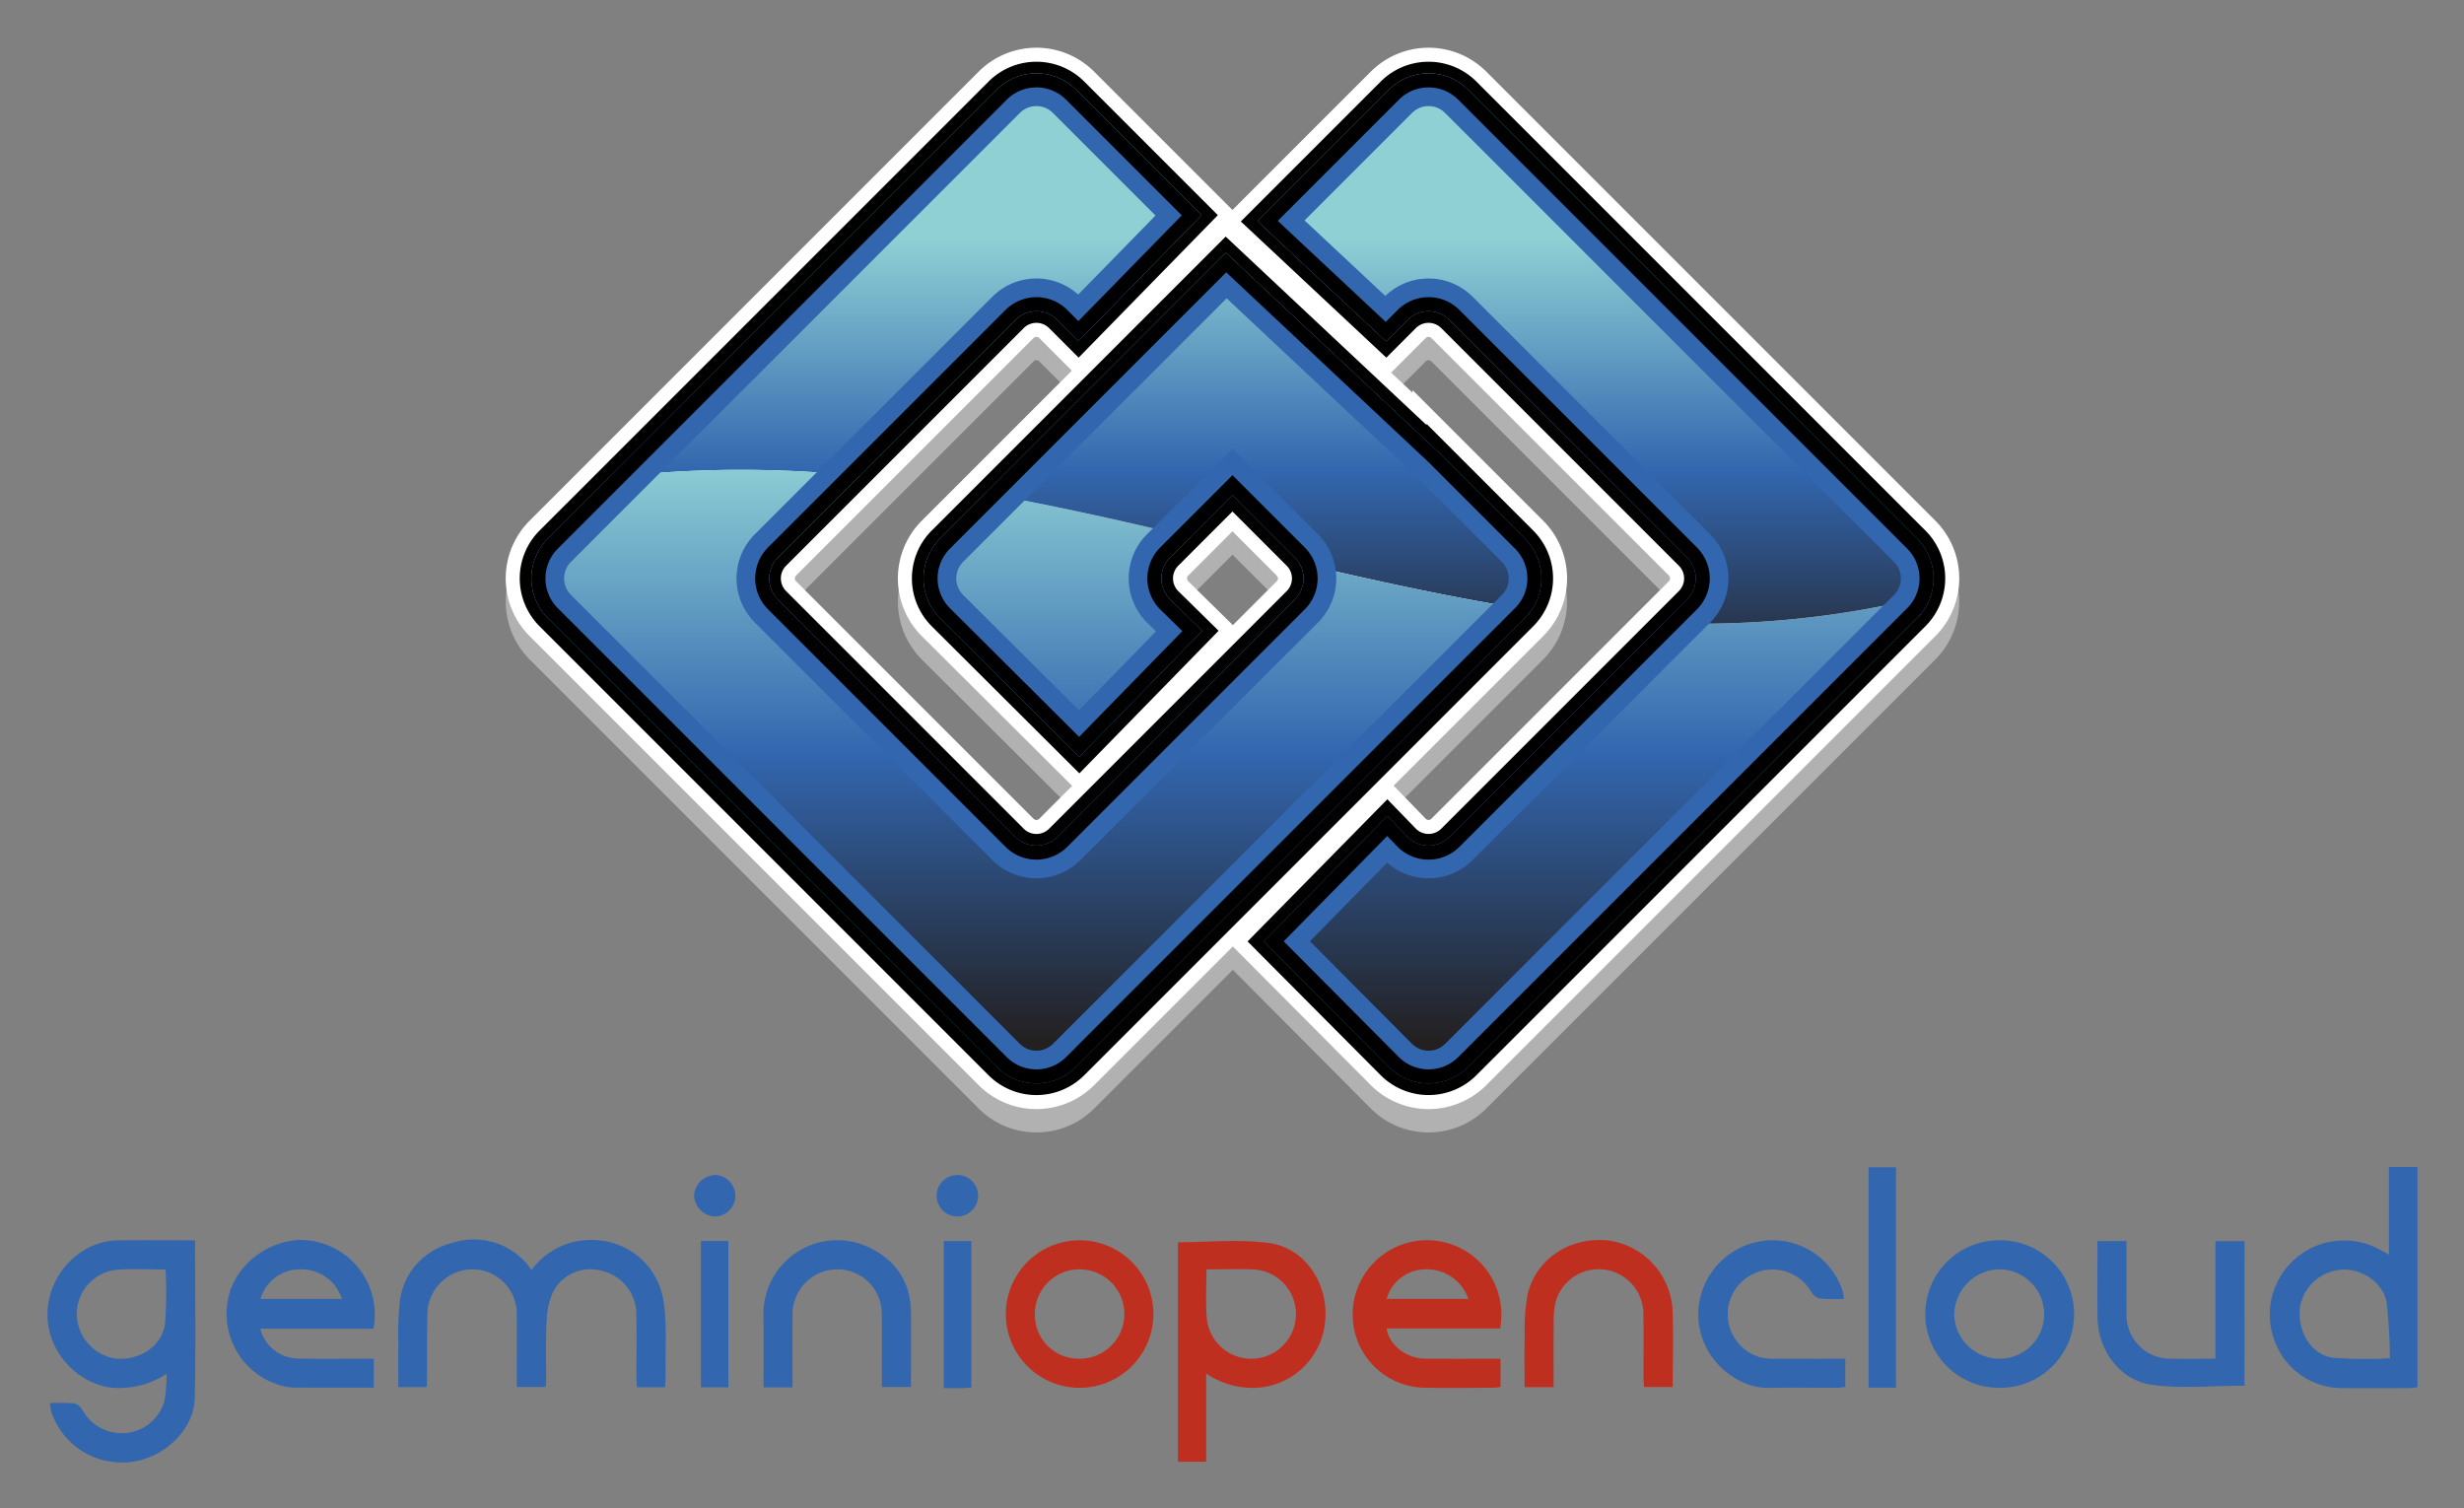 <svg xmlns="http://www.w3.org/2000/svg" role="img" xmlns:xlink="http://www.w3.org/1999/xlink" viewBox="7.81 4.81 386.62 236.62"><rect x="7.81" y="4.81" width="386.62" height="236.62" fill="#808080" stroke="none"/><title>Gemini Open Cloud Computing Inc, logo</title><defs><linearGradient id="linear-gradient" x1="-270.184" x2="-269.451" y1="962.305" y2="962.305" gradientTransform="matrix(0 125.511 125.511 0 -120605.427 33987.847)" gradientUnits="userSpaceOnUse"><stop offset="0" stop-color="#8fd0d4"/><stop offset=".51" stop-color="#3266af"/><stop offset="1" stop-color="#232021"/></linearGradient><linearGradient id="linear-gradient-2" x1="-271.033" x2="-270.3" y1="962.273" y2="962.273" gradientTransform="matrix(0 98.326 98.326 0 -94410.455 26691.6)" xlink:href="#linear-gradient"/><linearGradient id="linear-gradient-3" x1="-271.033" x2="-270.301" y1="962.482" y2="962.482" gradientTransform="matrix(0 98.326 98.326 0 -94487.142 26691.662)" xlink:href="#linear-gradient"/><linearGradient id="linear-gradient-4" x1="-270.184" x2="-269.451" y1="962.318" y2="962.318" gradientTransform="matrix(0 125.511 125.511 0 -120612.042 33987.847)" xlink:href="#linear-gradient"/><linearGradient id="linear-gradient-5" x1="-270.184" x2="-269.451" y1="962.061" y2="962.061" gradientTransform="matrix(0 125.511 125.511 0 -120490.927 33987.847)" xlink:href="#linear-gradient"/><linearGradient id="linear-gradient-6" x1="-271.033" x2="-270.301" y1="962.08" y2="962.08" gradientTransform="matrix(0 98.326 98.326 0 -94339.33 26691.662)" xlink:href="#linear-gradient"/><style>.cls-1{fill:#010100}.cls-2{fill:#b1b1b1}.cls-3{fill:#fff}.cls-10,.cls-11{fill:#3266af}.cls-11,.cls-12{fill-rule:evenodd}.cls-12{fill:#bf2f20}</style></defs><path d="M220.706 131.826l26.384-26.384a8.791 8.791 0 0 0 0-12.432L233.478 79.397v.001L200.169 48.143l-18.484 18.484-26.383 26.383a8.79 8.79 0 0 0 0 12.432l21.854 21.768 19.279-19.742-5.038-4.952a4.652 4.652 0 0 1 0-6.578l9.799-9.799 9.799 9.799a4.652 4.652 0 0 1 .001 6.578L206.519 106.992l-24.834 24.834-7.966 7.967a4.65 4.65 0 0 1-6.578-.002L129.864 102.515a4.652 4.652 0 0 1 0-6.578l37.277-37.276a4.651 4.651 0 0 1 6.578.001l3.32 3.32 19.286-19.735-19.68-19.68a8.791 8.791 0 0 0-12.432 0L93.769 93.01a8.79 8.79 0 0 0 0 12.432l70.445 70.445a8.791 8.791 0 0 0 12.432 0l14.955-14.955z" class="cls-1"/><path d="M170.429 182.49a12.738 12.738 0 0 1-9.064-3.755l-70.446-70.445a12.835 12.835 0 0 1 0-18.129l70.446-70.444a12.817 12.817 0 0 1 18.129 0l22.497 22.497-1.078 1.102L236.326 76.55 249.939 90.162a12.834 12.834 0 0 1 0 18.129l-70.445 70.445a12.739 12.739 0 0 1-9.065 3.755zm0-158.469a4.732 4.732 0 0 0-3.367 1.394L96.618 95.859a4.767 4.767 0 0 0 0 6.735l70.444 70.444a4.761 4.761 0 0 0 6.734 0l70.445-70.444a4.767 4.767 0 0 0 0-6.734l-13.568-13.568-30.415-28.54-42.108 42.108a4.767 4.767 0 0 0 0 6.735l18.964 18.89 13.631-13.958-2.174-2.136a8.699 8.699 0 0 1-.026-12.301l12.649-12.649 12.649 12.649a8.691 8.691 0 0 1 0 12.276l-37.277 37.277a8.68 8.68 0 0 1-12.276-.002l-37.275-37.276a8.69 8.69 0 0 1-.001-12.276l37.277-37.277a8.682 8.682 0 0 1 12.277.001l.438.438 13.654-13.972-16.863-16.864a4.732 4.732 0 0 0-3.367-1.394zm0 37.307a.61.61 0 0 0-.439.181l-37.277 37.277a.625.625 0 0 0 0 .881l37.276 37.277a.624.624 0 0 0 .881 0l5.163-5.165-23.575-23.482a12.836 12.836 0 0 1-.006-18.135l23.536-23.535-5.118-5.118a.61.61 0 0 0-.441-.182zm30.766 30.508l-6.95 6.95a.625.625 0 0 0 0 .881l7.011 6.89 6.891-6.89a.625.625 0 0 0-.001-.881z" class="cls-2"/><path d="M308.624 93.01L238.177 22.566a8.791 8.791 0 0 0-12.432 0l-17.763 17.764-2.849 2.847 20.159 18.863 3.38-3.38a4.651 4.651 0 0 1 6.578.001l37.276 37.275a4.652 4.652 0 0 1 0 6.578l-37.277 37.277a4.65 4.65 0 0 1-6.578-.002l-3.186-3.288-19.346 19.676 19.605 19.707a8.791 8.791 0 0 0 12.432 0l70.447-70.445a8.791 8.791 0 0 0 0-12.432z" class="cls-1"/><path d="M231.962 182.49a12.736 12.736 0 0 1-9.065-3.755l-22.423-22.537 25.031-25.462 6.06 6.251a.586.586 0 0 0 .397.138.611.611 0 0 0 .439-.182l37.277-37.277a.623.623 0 0 0 0-.88l-37.275-37.277a.625.625 0 0 0-.881-.001l-6.136 6.137-26.044-24.372 23.556-23.556a12.817 12.817 0 0 1 18.13 0L311.473 90.162a12.835 12.835 0 0 1 0 18.129l-70.446 70.445a12.74 12.74 0 0 1-9.065 3.755zM211.807 156.163l16.795 16.883a4.762 4.762 0 0 0 6.727-.008l70.447-70.444a4.77 4.77 0 0 0 0-6.735l-70.447-70.444a4.763 4.763 0 0 0-6.734 0L210.929 43.082l14.27 13.354.626-.625a8.681 8.681 0 0 1 12.276.001l37.275 37.276a8.69 8.69 0 0 1 .002 12.276l-37.277 37.277a8.681 8.681 0 0 1-12.277-.002l-.358-.369z" class="cls-2"/><path d="M220.706 128.162l26.384-26.383a8.791 8.791 0 0 0 0-12.432l-13.612-13.613L200.169 44.481l-18.484 18.484-26.383 26.384a8.79 8.79 0 0 0 0 12.432l21.854 21.767 19.279-19.742-5.038-4.952a4.652 4.652 0 0 1 0-6.578l9.799-9.8 9.799 9.8a4.652 4.652 0 0 1 .001 6.578l-4.477 4.476-24.834 24.833-7.966 7.967a4.651 4.651 0 0 1-6.578 0L129.864 98.853a4.652 4.652 0 0 1 0-6.578l37.277-37.277a4.651 4.651 0 0 1 6.578.001l3.32 3.32 19.286-19.735-19.68-19.681a8.791 8.791 0 0 0-12.432 0L93.769 89.348a8.79 8.79 0 0 0 0 12.432l70.445 70.445a8.791 8.791 0 0 0 12.432 0l14.955-14.955z" class="cls-1"/><path d="M220.706 128.162l2.849 2.849 26.383-26.383a12.809 12.809 0 0 0 0-18.129l-20.489-20.49v.422l-29.369-27.558-21.243 21.244-26.384 26.383a12.811 12.811 0 0 0 0 18.129l24.743 24.644 24.927-25.526-7.902-7.767.025.025a.634.634 0 0 1-.137-.677.614.614 0 0 1 .137-.204l6.95-6.95 6.95 6.95a.6.6 0 0 1 .137.205.634.634 0 0 1 0 .472.597.597 0 0 1-.137.204l-4.475 4.476-24.834 24.833-7.966 7.968a.628.628 0 0 1-.204.137.635.635 0 0 1-.235.044.643.643 0 0 1-.237-.044.601.601 0 0 1-.204-.138L132.713 96.004a.625.625 0 0 1-.137-.204.655.655 0 0 1 0-.473.616.616 0 0 1 .137-.204L169.99 57.847a.595.595 0 0 1 .203-.137.624.624 0 0 1 .235-.046.645.645 0 0 1 .237.046.594.594 0 0 1 .204.137l6.202 6.202 24.919-25.498-22.497-22.496a12.811 12.811 0 0 0-18.129 0L90.92 86.499a12.811 12.811 0 0 0 0 18.129l70.446 70.444a12.808 12.808 0 0 0 18.129 0l14.955-14.955 29.106-29.105-2.849-2.849-2.849-2.849-29.106 29.107-14.955 14.955a4.71 4.71 0 0 1-1.573 1.046 4.782 4.782 0 0 1-3.587 0 4.729 4.729 0 0 1-1.573-1.046L96.618 98.931a4.754 4.754 0 0 1 0-6.735l70.444-70.444a4.756 4.756 0 0 1 6.734 0l16.863 16.864-13.654 13.972-.438-.438a8.677 8.677 0 0 0-12.277-.001l-37.277 37.277a8.673 8.673 0 0 0 .001 12.276l37.276 37.277a8.676 8.676 0 0 0 12.275 0l7.967-7.967 24.835-24.834 4.476-4.476a8.68 8.68 0 0 0 0-12.276l-12.649-12.649-12.648 12.649a8.673 8.673 0 0 0 .001 12.276l.01.011 2.188 2.151-13.631 13.958-18.97-18.896.006.006a4.754 4.754 0 0 1 0-6.735l26.383-26.383 15.725-15.724L237.507 85.041v-9.306h-4.029l-2.85 2.848 13.613 13.613a4.726 4.726 0 0 1 1.046 1.573 4.783 4.783 0 0 1 0 3.588 4.713 4.713 0 0 1-1.046 1.574l-26.384 26.383z" class="cls-3"/><path d="M308.624 89.348L238.177 18.903a8.791 8.791 0 0 0-12.432 0l-17.763 17.764-2.849 2.847 20.159 18.864 3.38-3.381a4.651 4.651 0 0 1 6.578.001l37.276 37.276a4.652 4.652 0 0 1 0 6.578L235.251 136.129a4.651 4.651 0 0 1-6.578 0l-3.186-3.288-19.346 19.676 19.605 19.707a8.791 8.791 0 0 0 12.432 0l70.447-70.445a8.791 8.791 0 0 0 0-12.432z" class="cls-1"/><path d="M308.624 89.348l2.849-2.849-70.447-70.445a12.812 12.812 0 0 0-18.129 0l-17.764 17.764-5.792 5.792 26.044 24.372 6.136-6.136a.608.608 0 0 1 .203-.137.622.622 0 0 1 .235-.046.645.645 0 0 1 .238.046.607.607 0 0 1 .204.137l37.276 37.276a.595.595 0 0 1 .138.205.637.637 0 0 1 .046.236.644.644 0 0 1-.046.236.606.606 0 0 1-.138.204l-37.276 37.277a.629.629 0 0 1-.204.137.638.638 0 0 1-.235.044.645.645 0 0 1-.238-.044.598.598 0 0 1-.203-.138l-2.85 2.849 2.893-2.803-6.059-6.251-25.032 25.46 22.415 22.53.008.007a12.809 12.809 0 0 0 18.13 0l70.446-70.444a12.812 12.812 0 0 0 0-18.129l-2.849 2.849-2.848 2.848a4.752 4.752 0 0 1-.002 6.735l-70.445 70.445a4.726 4.726 0 0 1-1.573 1.046 4.783 4.783 0 0 1-3.588 0 4.712 4.712 0 0 1-1.574-1.046l.008.007-16.795-16.881 13.658-13.892.315.324.021.022.023.024a8.677 8.677 0 0 0 12.276 0l37.276-37.277a8.674 8.674 0 0 0 0-12.276L238.101 52.15a8.675 8.675 0 0 0-12.275-.001l-.626.625-17.312-16.2-2.753 2.941 2.85 2.849 2.847-2.848 17.764-17.764a4.726 4.726 0 0 1 1.574-1.046 4.794 4.794 0 0 1 3.588 0 4.73 4.73 0 0 1 1.572 1.046L305.776 92.196z" class="cls-3"/><path d="M220.706 128.162l26.384-26.383a8.791 8.791 0 0 0 0-12.432l-13.612-13.613L200.169 44.481l-18.484 18.484-26.383 26.384a8.79 8.79 0 0 0 0 12.432l21.854 21.767 19.279-19.742-5.038-4.952a4.652 4.652 0 0 1 0-6.578l9.799-9.8 9.799 9.8a4.652 4.652 0 0 1 .001 6.578l-4.477 4.476-24.834 24.833-7.966 7.967a4.651 4.651 0 0 1-6.578 0L129.864 98.853a4.652 4.652 0 0 1 0-6.578l37.277-37.277a4.651 4.651 0 0 1 6.578.001l3.32 3.32 19.286-19.735-19.68-19.681a8.791 8.791 0 0 0-12.432 0L93.769 89.348a8.79 8.79 0 0 0 0 12.432l70.445 70.445a8.791 8.791 0 0 0 12.432 0l14.955-14.955z" class="cls-3"/><path d="M220.706 128.162l1.295 1.295 26.384-26.383a10.621 10.621 0 0 0 0-15.022l-16.739-16.74v.192L200.128 41.931l-19.738 19.739-26.383 26.383a10.622 10.622 0 0 0-.001 15.022l.013.012 23.154 23.064 21.847-22.372-6.34-6.231.011.011a2.822 2.822 0 0 1 0-3.988l8.504-8.505 8.505 8.505a2.819 2.819 0 0 1 0 3.988l-4.476 4.477-24.834 24.834-7.966 7.967a2.822 2.822 0 0 1-3.989-.002L131.159 97.558a2.821 2.821 0 0 1 0-3.988l37.277-37.277a2.819 2.819 0 0 1 3.988.001l4.631 4.63 21.846-22.355-20.96-20.96a10.621 10.621 0 0 0-15.021 0L92.474 88.053a10.623 10.623 0 0 0-.001 15.022l70.446 70.444a10.619 10.619 0 0 0 15.021 0l14.955-14.955 29.105-29.105-1.295-1.295-1.295-1.294-29.105 29.105-14.955 14.955a6.961 6.961 0 0 1-9.842 0l-70.445-70.445a6.959 6.959 0 0 1 0-9.842l70.445-70.444a6.958 6.958 0 0 1 9.841 0L193.75 38.599l-16.726 17.115-2.01-2.01a6.483 6.483 0 0 0-9.168-.001l-37.277 37.276a6.483 6.483 0 0 0 0 9.168l37.276 37.277a6.481 6.481 0 0 0 9.168 0l7.966-7.967 24.835-24.834 4.477-4.476a6.483 6.483 0 0 0-.001-9.168l-11.095-11.094-11.094 11.094a6.484 6.484 0 0 0 0 9.168l.006.006 3.741 3.677-16.711 17.114-20.543-20.463.003.003a6.959 6.959 0 0 1-0-9.842l26.383-26.383 17.23-17.23 35.099 32.935v-4.23h-1.831l-1.295 1.295 13.613 13.613a6.96 6.96 0 0 1 0 9.842l-26.384 26.384z" class="cls-1"/><path d="M308.624 89.348L238.177 18.903a8.791 8.791 0 0 0-12.432 0l-17.763 17.764-2.849 2.847 20.159 18.864 3.38-3.381a4.651 4.651 0 0 1 6.578.001l37.276 37.276a4.652 4.652 0 0 1 0 6.578L235.251 136.129a4.651 4.651 0 0 1-6.578 0l-3.186-3.288-19.346 19.676 19.605 19.707a8.791 8.791 0 0 0 12.432 0l70.447-70.445a8.791 8.791 0 0 0 0-12.432z" class="cls-3"/><path d="M308.624 89.348l1.295-1.295-70.447-70.444a10.62 10.62 0 0 0-15.021 0l-17.763 17.764-4.187 4.186 22.834 21.367 4.633-4.634a2.821 2.821 0 0 1 3.989.001l37.276 37.276a2.821 2.821 0 0 1 0 3.988l-37.277 37.277a2.821 2.821 0 0 1-3.988-.002l-1.295 1.295 1.315-1.275-4.492-4.634-21.931 22.306 20.893 20.999-.007-.007a10.618 10.618 0 0 0 15.021 0l70.447-70.444a10.623 10.623 0 0 0 0-15.022l-1.295 1.295-1.295 1.295a6.963 6.963 0 0 1 0 9.842l-70.447 70.445a6.961 6.961 0 0 1-9.842 0L208.716 152.509l16.761-17.047 1.89 1.952.01.01a6.483 6.483 0 0 0 9.169 0l37.276-37.277a6.482 6.482 0 0 0 0-9.168L236.546 53.704a6.482 6.482 0 0 0-9.168-.001l-2.129 2.128L207.768 39.472l1.51-1.51 17.764-17.764a6.959 6.959 0 0 1 9.842 0l70.447 70.444z" class="cls-1"/><path fill="url(#linear-gradient)" d="M155.301 101.78l21.854 21.767 19.279-19.742-5.038-4.952a4.652 4.652 0 0 1 0-6.578l3.188-3.19c-10.738-2.543-21.413-4.971-32.165-6.856l-7.119 7.119a8.79 8.79 0 0 0 0 12.432z"/><path fill="url(#linear-gradient-2)" d="M247.09 89.348l-13.612-13.613L200.169 44.481l-18.484 18.484-19.265 19.265c10.752 1.885 21.426 4.313 32.165 6.856l6.611-6.611 9.799 9.8a4.578 4.578 0 0 1 .679.87c10.728 2.517 21.593 4.927 32.742 6.814 1.219.22 2.443.423 3.672.617a8.786 8.786 0 0 0-.998-11.227z"/><path fill="url(#linear-gradient-3)" d="M142.646 79.492l24.495-24.495a4.651 4.651 0 0 1 6.578.001l3.32 3.32 19.286-19.735-19.68-19.681a8.791 8.791 0 0 0-12.432 0L103.351 79.766c.876-.114 1.75-.222 2.615-.319a179.843 179.843 0 0 1 36.679.045z"/><path fill="url(#linear-gradient-4)" d="M211.674 93.145a4.65 4.65 0 0 1-.678 5.708l-4.477 4.476-24.834 24.833-7.966 7.967a4.651 4.651 0 0 1-6.578 0L129.864 98.853a4.652 4.652 0 0 1 0-6.578l12.782-12.782a179.843 179.843 0 0 0-36.679-.045c-.865.097-1.74.205-2.615.319l-9.582 9.582a8.79 8.79 0 0 0 0 12.432l70.445 70.445a8.791 8.791 0 0 0 12.432 0l14.955-14.955 29.105-29.107 26.384-26.383a8.814 8.814 0 0 0 .998-1.204c-1.229-.194-2.453-.396-3.672-.617-11.149-1.887-22.014-4.296-32.742-6.814z"/><path fill="url(#linear-gradient-5)" d="M268.822 102.558L235.251 136.129a4.651 4.651 0 0 1-6.578 0l-3.186-3.288-19.346 19.676 19.605 19.707a8.791 8.791 0 0 0 12.432 0l70.447-70.445a8.746 8.746 0 0 0 2.169-3.592 147.967 147.967 0 0 1-41.971 4.37z"/><path fill="url(#linear-gradient-6)" d="M308.624 89.348L238.177 18.903a8.791 8.791 0 0 0-12.432 0l-17.763 17.764-2.849 2.847 20.159 18.864 3.38-3.381a4.651 4.651 0 0 1 6.578.001l37.276 37.276a4.652 4.652 0 0 1 0 6.578l-3.706 3.705a147.967 147.967 0 0 0 41.971-4.37 8.783 8.783 0 0 0-2.169-8.84z"/><path d="M170.429 21.457a3.636 3.636 0 0 1 2.59 1.073l16.096 16.095-12.126 12.408a9.783 9.783 0 0 0-13.475.338L126.237 88.649a9.79 9.79 0 0 0 .002 13.829l37.275 37.276a9.777 9.777 0 0 0 13.83.002l7.967-7.967 24.835-24.834 4.476-4.477a9.789 9.789 0 0 0 0-13.829l-9.799-9.799-3.627-3.627-3.625 3.626-9.801 9.8a9.79 9.79 0 0 0 .002 13.829l.016.016.016.016 1.392 1.369-12.09 12.381-18.177-18.106a3.668 3.668 0 0 1 0-5.18L185.311 66.59l14.972-14.972 29.626 27.8 13.555 13.556a3.66 3.66 0 0 1 0 5.179l-26.383 26.383-29.106 29.107-14.955 14.955a3.663 3.663 0 0 1-5.18 0L97.395 98.154a3.668 3.668 0 0 1 0-5.18l70.445-70.444a3.636 3.636 0 0 1 2.59-1.073m0-5.128a8.766 8.766 0 0 0-6.215 2.574L93.769 89.348a8.79 8.79 0 0 0 0 12.432l70.445 70.445a8.792 8.792 0 0 0 12.432 0l14.955-14.955 29.105-29.107 26.384-26.383a8.791 8.791 0 0 0 0-12.432l-13.612-13.613L200.169 44.481l-18.484 18.484-26.383 26.384a8.79 8.79 0 0 0 0 12.432l21.854 21.767 19.279-19.742-5.038-4.952a4.652 4.652 0 0 1 0-6.578l9.799-9.8 9.799 9.8a4.652 4.652 0 0 1 .001 6.578l-4.477 4.476-24.834 24.833-7.966 7.967a4.65 4.65 0 0 1-6.578 0L129.864 98.853a4.652 4.652 0 0 1 0-6.578l37.277-37.277a4.652 4.652 0 0 1 6.578.001l3.32 3.32 19.286-19.735-19.68-19.681a8.767 8.767 0 0 0-6.216-2.574z" class="cls-10"/><path d="M231.962 21.457a3.638 3.638 0 0 1 2.59 1.073l70.445 70.444a3.666 3.666 0 0 1 0 5.179l-70.445 70.445a3.662 3.662 0 0 1-5.171.008l-16.029-16.11 12.126-12.334a9.781 9.781 0 0 0 13.399-.407l37.277-37.277a9.779 9.779 0 0 0-.001-13.829l-37.275-37.276a9.78 9.78 0 0 0-13.703-.127l-12.667-11.853 16.864-16.864a3.636 3.636 0 0 1 2.59-1.073m0-5.128a8.77 8.77 0 0 0-6.217 2.574l-17.763 17.764-2.849 2.847 20.159 18.864 3.38-3.381a4.652 4.652 0 0 1 6.578.001l37.276 37.276a4.652 4.652 0 0 1 0 6.578L235.251 136.129a4.65 4.65 0 0 1-6.578 0l-3.186-3.288-19.346 19.676 19.605 19.707a8.792 8.792 0 0 0 12.432 0l70.447-70.445a8.791 8.791 0 0 0 0-12.432L238.177 18.903a8.764 8.764 0 0 0-6.215-2.574z" class="cls-10"/><path d="M170.429 18.526a6.552 6.552 0 0 1 4.663 1.931l18.143 18.144-16.214 16.591-1.747-1.747a6.849 6.849 0 0 0-9.688-.001l-37.277 37.276a6.857 6.857 0 0 0 .001 9.686l37.276 37.276a6.848 6.848 0 0 0 9.686.002l7.966-7.968 24.835-24.833 4.477-4.476a6.859 6.859 0 0 0 0-9.686l-9.8-9.799-1.554-1.554-1.554 1.554-9.8 9.799a6.862 6.862 0 0 0 .013 9.7l3.476 3.416-16.199 16.588-20.278-20.198a6.6 6.6 0 0 1-0-9.324l26.384-26.383 16.978-16.979L231.948 77.314l13.589 13.588a6.594 6.594 0 0 1 0 9.324l-26.385 26.383-29.105 29.105-14.955 14.957a6.596 6.596 0 0 1-9.324 0l-70.445-70.445a6.6 6.6 0 0 1-0-9.324l70.445-70.444a6.547 6.547 0 0 1 4.661-1.931m0-2.197a8.766 8.766 0 0 0-6.215 2.574L93.769 89.348a8.79 8.79 0 0 0 0 12.432l70.445 70.445a8.792 8.792 0 0 0 12.432 0l14.955-14.955 29.105-29.107 26.384-26.383a8.791 8.791 0 0 0 0-12.432l-13.612-13.613L200.169 44.481l-18.484 18.484-26.383 26.384a8.79 8.79 0 0 0 0 12.432l21.854 21.767 19.279-19.742-5.038-4.952a4.652 4.652 0 0 1 0-6.578l9.799-9.8 9.799 9.8a4.652 4.652 0 0 1 .001 6.578l-4.477 4.476-24.834 24.833-7.966 7.967a4.65 4.65 0 0 1-6.578 0L129.864 98.853a4.652 4.652 0 0 1 0-6.578l37.277-37.277a4.652 4.652 0 0 1 6.578.001l3.32 3.32 19.286-19.735-19.68-19.681a8.767 8.767 0 0 0-6.216-2.574z"/><path d="M231.962 18.526a6.546 6.546 0 0 1 4.661 1.931l70.447 70.444a6.603 6.603 0 0 1 0 9.324l-70.447 70.445a6.595 6.595 0 0 1-9.319.003l-18.073-18.165 16.243-16.522 1.644 1.695a6.849 6.849 0 0 0 9.687.002l37.278-37.277a6.859 6.859 0 0 0-.002-9.686l-37.276-37.275a6.846 6.846 0 0 0-9.685-.001l-1.877 1.877-16.947-15.857 1.241-1.242 17.764-17.764a6.55 6.55 0 0 1 4.662-1.931m0-2.197a8.77 8.77 0 0 0-6.217 2.574l-17.763 17.764-2.849 2.847 20.159 18.864 3.38-3.381a4.652 4.652 0 0 1 6.578.001l37.276 37.276a4.652 4.652 0 0 1 0 6.578L235.251 136.129a4.65 4.65 0 0 1-6.578 0l-3.186-3.288-19.346 19.676 19.605 19.707a8.792 8.792 0 0 0 12.432 0l70.447-70.445a8.791 8.791 0 0 0 0-12.432L238.177 18.903a8.764 8.764 0 0 0-6.215-2.574z"/><path d="M38.414 199.415c0 8.446.145 16.617-.05 24.782-.134 5.624-6.069 10.436-11.909 10.063a11.561 11.561 0 0 1-10.666-8.198 7.602 7.602 0 0 1-.129-1.101 34.401 34.401 0 0 1 3.864.049 2.162 2.162 0 0 1 1.225 1.053 7.051 7.051 0 0 0 7.431 3.509 6.891 6.891 0 0 0 5.472-5.128 27.138 27.138 0 0 0 .297-4.102 13.276 13.276 0 0 1-7.758 2.247c-5.397-.056-11.193-5.222-10.922-12.003.236-5.919 5.189-11.112 11.103-11.165 3.961-.035 7.921-.005 12.043-.005zm-4.628 4.58c-2.606 0-5.085-.132-7.544.032a6.991 6.991 0 0 0-6.386 6.982A7.159 7.159 0 0 0 25.908 217.97c3.804.366 7.337-1.928 7.809-5.522a66.86 66.86 0 0 0 .07-8.453zm78.377 18.474h-4.402c-.028-.548-.083-1.128-.085-1.707-.011-3.198.052-6.4-.027-9.598a6.958 6.958 0 0 0-5.306-6.924 6.601 6.601 0 0 0-7.662 3.094 11.593 11.593 0 0 0-1.104 4.726c-.17 3.245-.063 6.504-.076 9.76a3.962 3.962 0 0 1-.12.612h-4.482v-2.856c-.001-2.868.03-5.737-.011-8.604a6.95 6.95 0 0 0-6.862-7 7.12 7.12 0 0 0-7.157 6.968c-.082 3.75-.048 7.499-.068 11.249 0 .047-.047.094-.137.258h-4.361c0-2.302-.026-4.6.008-6.896a46.513 46.513 0 0 1 .242-6.592 10.74 10.74 0 0 1 8.094-9.09 10.956 10.956 0 0 1 12.093 3.556c.143.167.251.366.448.658a11.883 11.883 0 0 1 6.246-4.318c6.948-1.781 13.637 2.468 14.555 9.608.483 3.748.199 7.594.25 11.396.007.536-.046 1.074-.075 1.7zm270.491-20.815v-13.74h4.477v34.564c-.475.046-.945.128-1.419.13-3.422.01-6.844.027-10.267 0a11.286 11.286 0 0 1-10.725-7.376 11.652 11.652 0 0 1 16.362-14.429c.429.228.854.462 1.572.852zm.14 16.271a79.583 79.583 0 0 0-.503-8.717c-.519-3.159-3.945-5.431-7.115-5.183a7.091 7.091 0 0 0-6.515 6.157c-.273 3.777 1.87 7.228 5.248 7.67a71.57 71.57 0 0 0 8.886.074z" class="cls-11"/><path d="M197.064 220.326v13.84h-4.424v-34.444c4.848 0 9.691-.519 14.369.135 5.699.796 9.362 6.59 8.71 12.396a11.424 11.424 0 0 1-11.173 10.326 13.13 13.13 0 0 1-7.482-2.254zm.048-16.343c0 2.611-.14 5.038.032 7.442a7.032 7.032 0 0 0 7.502 6.563 7.014 7.014 0 0 0 .159-13.978c-2.472-.135-4.959-.027-7.693-.027zm46.07 9.274h-17.785c.324 2.544 3.046 4.694 5.975 4.726 3.915.042 7.831.01 11.881.01v4.428a8.83 8.83 0 0 1-1.08.135c-3.698.008-7.397.056-11.093-.01a11.48 11.48 0 0 1-11.024-11.721 11.668 11.668 0 1 1 23.127 2.432zm-4.981-4.637a6.872 6.872 0 0 0-7.043-4.632 6.357 6.357 0 0 0-5.781 4.632z" class="cls-12"/><path d="M66.406 213.298H48.654a6.217 6.217 0 0 0 5.953 4.682c3.911.049 7.823.012 11.857.012v4.543c-4.221 0-8.449.013-12.674-.015a8.001 8.001 0 0 1-1.942-.327 11.672 11.672 0 0 1-8.35-12.971c.721-5.388 5.749-9.578 11.218-9.859a11.713 11.713 0 0 1 11.689 13.936zm-4.945-4.684a6.68 6.68 0 0 0-6.64-4.639 6.429 6.429 0 0 0-6.144 4.639zm260.072 13.95a11.575 11.575 0 1 1 .087-23.149 11.575 11.575 0 1 1-.087 23.149zm.072-4.566a6.976 6.976 0 0 0 6.953-7.061 7.069 7.069 0 0 0-7.106-6.966 7.214 7.214 0 0 0-7.006 7.117 7.112 7.112 0 0 0 7.159 6.911z" class="cls-11"/><path d="M177.096 222.563a11.575 11.575 0 1 1 .226-23.149 11.575 11.575 0 1 1-.226 23.149zm-6.906-11.62a6.877 6.877 0 0 0 6.91 7.056 7.014 7.014 0 1 0 .131-14.027 6.994 6.994 0 0 0-7.041 6.971z" class="cls-12"/><path d="M359.986 222.231c-4.972 0-9.828.514-14.522-.138-5.139-.715-8.504-5.524-8.541-10.704-.029-3.912-.006-7.825-.006-11.855h4.559v4.735c0 2.264-.016 4.527.006 6.789a6.835 6.835 0 0 0 6.885 6.936c2.305.024 4.612.005 7.061.005v-18.448h4.559zm-62.84-13.622a29.93 29.93 0 0 1-3.849-.054 2.398 2.398 0 0 1-1.348-1.139 7.018 7.018 0 0 0-13.038 3.792 7.033 7.033 0 0 0 5.256 6.619 10.7 10.7 0 0 0 2.465.167c3.527.015 7.055.007 10.711.007v4.426a10.597 10.597 0 0 1-1.21.132c-3.589.008-7.179-.067-10.766.019-5.081.125-11.481-4.792-11.062-12.327a11.718 11.718 0 0 1 11.25-10.836 11.566 11.566 0 0 1 11.414 8.086 9.276 9.276 0 0 1 .176 1.108zm-164.987 13.887h-4.546c0-3.853.036-7.641-.011-11.428a11.573 11.573 0 0 1 16.213-10.694c4.352 1.935 6.888 5.391 6.928 10.345.031 3.856.006 7.714.006 11.708h-4.571v-1.527c-.001-3.367.026-6.734-.011-10.099a6.969 6.969 0 0 0-6.883-6.83 7.058 7.058 0 0 0-7.113 6.806c-.052 3.851-.012 7.705-.012 11.718z" class="cls-11"/><path d="M251.583 222.465h-4.554c0-2.724-.056-5.354.016-7.982a31.361 31.361 0 0 1 .487-6.717c1.406-5.563 6.717-8.928 12.616-8.324a11.683 11.683 0 0 1 10.093 10.799c.164 4.011.032 8.034.032 12.189h-4.502c-.027-.528-.082-1.107-.084-1.687-.009-3.198.049-6.398-.022-9.593a7.014 7.014 0 0 0-13.686-2.334 11.777 11.777 0 0 0-.379 3.254c-.046 3.412-.018 6.823-.018 10.396z" class="cls-12"/><path d="M305.31 222.533h-4.302v-34.569h4.302zm-187.514-23.016h4.296v22.967h-4.296zm42.433 22.991c-.479.042-.855.096-1.231.101-.988.012-1.977.003-3.094.003v-23.08h4.325zm-2.234-26.827a3.253 3.253 0 0 1 .07-6.506 3.253 3.253 0 1 1-.07 6.506zm-37.968-6.508a3.255 3.255 0 1 1-.175 6.508 3.453 3.453 0 0 1-3.132-3.259 3.404 3.404 0 0 1 3.307-3.249z" class="cls-11"/></svg>